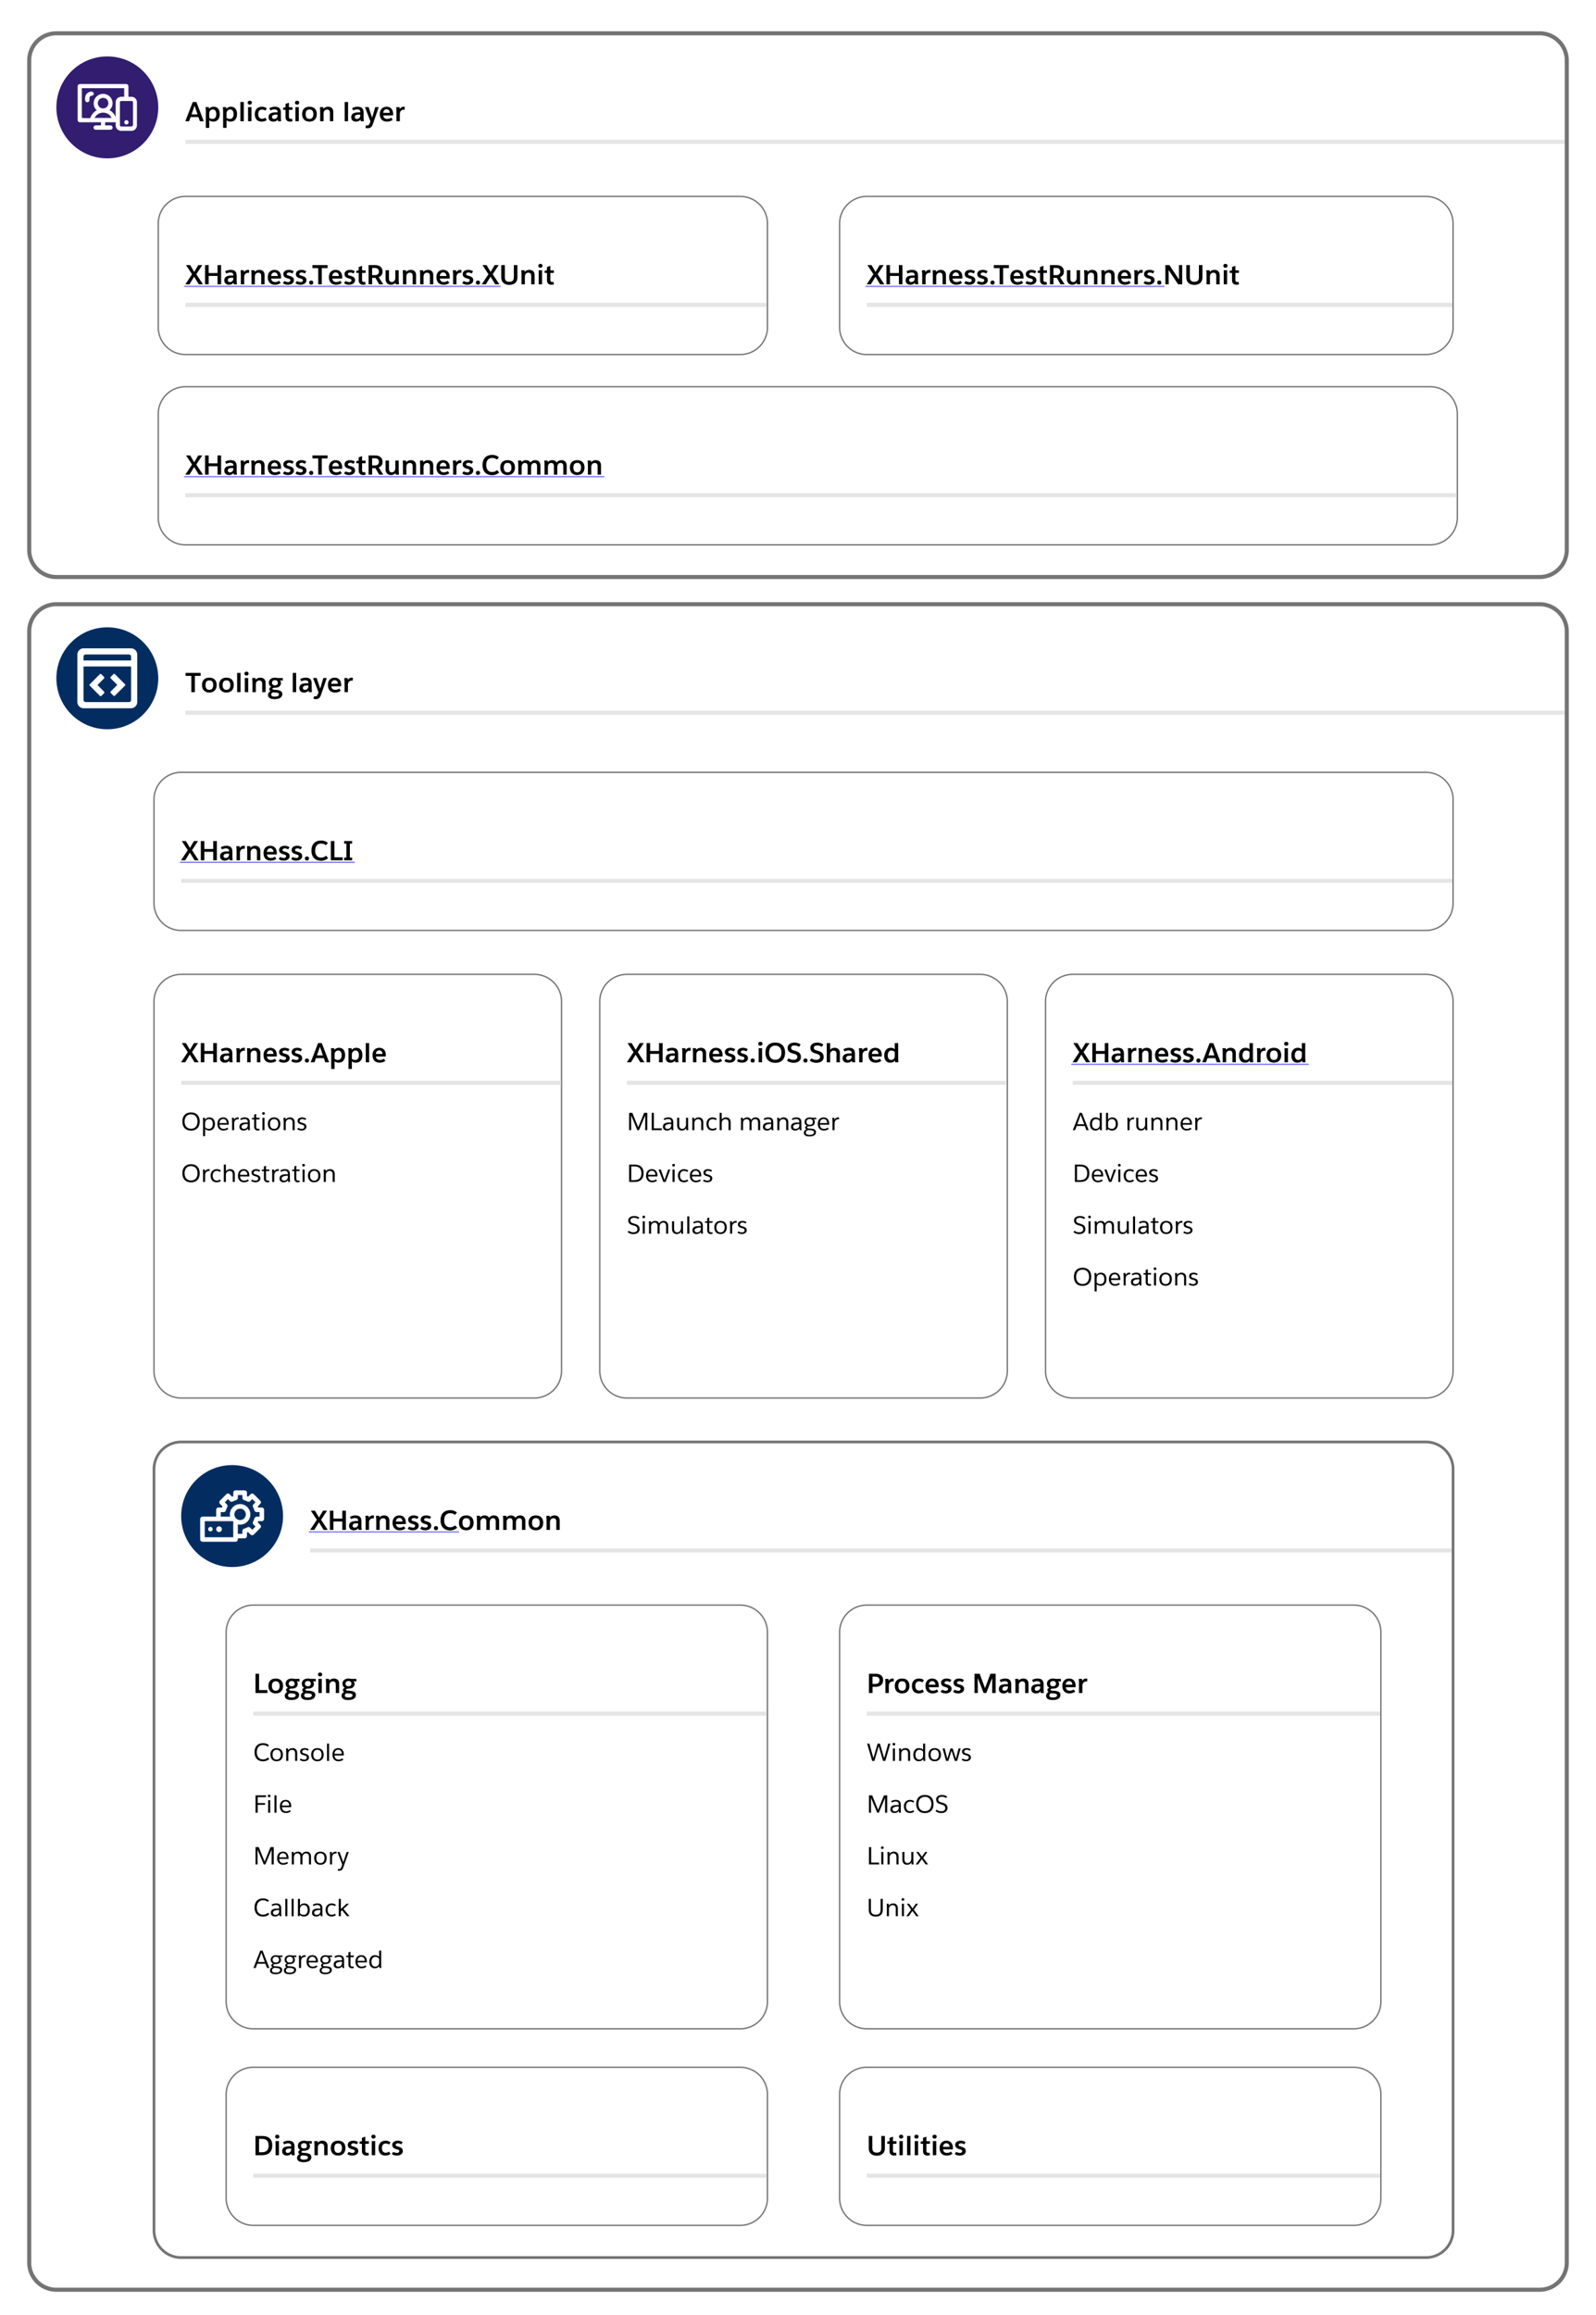 <svg xmlns="http://www.w3.org/2000/svg" xmlns:xlink="http://www.w3.org/1999/xlink" xmlns:lucid="lucid" width="1174.86" height="1703"><g transform="translate(373.361 -2318.5)" lucid:page-tab-id="0_0"><path d="M-500 2000h1500v2000H-500z" fill="#fff"/><g filter="url(#a)"><path d="M-351.86 2780a20 20 0 0 1 20-20H760a20 20 0 0 1 20 20v1200a20 20 0 0 1-20 20H-331.86a20 20 0 0 1-20-20z" stroke="#747474" stroke-width="3" fill="#fff"/><path d="M-236.86 2838.32H778.5v3H-236.86z" fill="#e5e5e5"/><use xlink:href="#b" transform="matrix(1,0,0,1,-236.861,2804.68) translate(0 20.02)"/><use xlink:href="#c" transform="matrix(1,0,0,1,-236.861,2804.68) translate(77.44 20.02)"/></g><g filter="url(#d)"><path d="M-351.86 2360a20 20 0 0 1 20-20H760a20 20 0 0 1 20 20v360a20 20 0 0 1-20 20H-331.86a20 20 0 0 1-20-20z" stroke="#747474" stroke-width="3" fill="#fff"/><path d="M-236.86 2418.32H778.5v3H-236.86z" fill="#e5e5e5"/><use xlink:href="#e" transform="matrix(1,0,0,1,-236.861,2384.68) translate(0 20.02)"/><use xlink:href="#c" transform="matrix(1,0,0,1,-236.861,2384.68) translate(115.66 20.02)"/></g><path d="M-256.86 2817.5c0 20.7-16.8 37.5-37.5 37.5s-37.5-16.8-37.5-37.5 16.8-37.5 37.5-37.5 37.5 16.8 37.5 37.5z" stroke="#000" stroke-opacity="0" fill="#032d60"/><path d="M-276.85 2795.45h-35.02c-2.47 0-4.54 2.07-4.54 4.54v35c0 2.48 2.06 4.55 4.53 4.55h35.02c2.47 0 4.54-2.07 4.54-4.54v-35c0-2.48-2.08-4.55-4.55-4.55zm-33.47 4.54h31.92c.8 0 1.55.65 1.55 1.54v2.86h-35.02v-2.86c0-.9.66-1.55 1.55-1.55zm31.92 35h-31.93c-.8 0-1.54-.65-1.54-1.54v-24.65h35.02v24.66c0 .9-.66 1.55-1.55 1.55z" stroke="#000" stroke-opacity="0" fill="#fff"/><path d="M-296.77 2827.32l-4.85-4.87 4.85-4.86c.3-.3.3-.75 0-1.04l-2.05-2.07c-.3-.3-.74-.3-1.03 0l-5.36 5.38-1.1 1.1-.97.95c-.14.15-.22.38-.22.53 0 .2.1.36.23.5l7.5 7.53c.3.27.73.27 1.02 0l2.06-2.08c.23-.36.23-.8-.07-1.1zM-281.38 2821.85l-.95-.95-1.1-1.1-5.37-5.37c-.3-.3-.74-.3-1.03 0l-2.06 2.06c-.3.28-.3.72 0 1.02l4.86 4.86-4.85 4.85c-.3.3-.3.74 0 1.03l2.07 2.06c.3.3.73.3 1.03 0l7.5-7.5c.14-.15.2-.36.2-.53-.06-.07-.13-.3-.28-.45z" stroke="#000" stroke-opacity="0" fill="#fff"/><path d="M-256.86 2397.5c0 20.7-16.8 37.5-37.5 37.5s-37.5-16.8-37.5-37.5 16.8-37.5 37.5-37.5 37.5 16.8 37.5 37.5z" stroke="#000" stroke-opacity="0" stroke-width="2.34" fill="#321d71"/><path d="M-276.55 2389.7h-2.27v-7.76c0-.82-.7-1.62-1.62-1.62h-34.13c-.83 0-1.62.66-1.62 1.62v24.9c0 .82.67 1.6 1.63 1.6h15.54v2.28h-3.9c-.82 0-1.6.7-1.6 1.62 0 .8.65 1.62 1.6 1.62h10.85c.82 0 1.6-.7 1.6-1.62 0-.8-.65-1.62-1.6-1.62h-3.9v-2.27h7.77v2.27c0 2.17 1.74 4.03 4 4.03h7.65c2.14 0 4-1.76 4-4.03v-17c0-2.28-1.86-4.03-4-4.03zm.92 20.9c0 .54-.4.95-.92.95h-7.64c-.5 0-.9-.4-.9-.97v-16.85c0-.52.4-.93.9-.93H-276.4c.52 0 .96.4.96.92v16.87zm-35.88-5.35h-1.6v-21.86h31.18v6.3h-2.27c-2.13 0-4 1.74-4 4.02v10.84c-.53-1.2-1.23-2.27-2.15-3.2-.65-.7-1.48-1.34-2.4-1.76 1.3-1.34 2.27-3.06 2.27-5.1 0-3.85-3.1-6.95-6.98-6.95-3.9 0-6.94 3.1-6.94 6.96 0 2.04.78 3.9 2.27 5.1-2.27 1.2-4.02 3.38-4.8 5.8h-4.58zm10.15-10.84c0-2.16 1.75-3.9 3.9-3.9 2.17 0 3.88 1.74 3.88 3.9 0 2.14-1.7 3.86-3.9 3.86-2.13 0-3.88-1.72-3.88-3.86zm-2.4 10.85c1.23-2.27 3.5-3.9 6.3-3.9 1.87 0 3.6.66 4.97 2 .52.56.9 1.2 1.35 1.9h-12.62z" stroke="#000" stroke-opacity="0" stroke-width="2.34" fill="#fff"/><path d="M-280.3 2406.88c-.8 0-1.6.66-1.6 1.6 0 .8.66 1.6 1.6 1.6.8 0 1.6-.66 1.6-1.6 0-.26-.13-.53-.26-.8-.27-.54-.8-.8-1.34-.8zM-306.02 2385.88c-2.55 0-4.7 2.13-4.7 4.66v1.6c0 .8.68 1.6 1.62 1.6.8 0 1.6-.66 1.6-1.6v-1.6c0-.8.67-1.6 1.6-1.6.8 0 1.62-.66 1.62-1.6-.27-.8-.94-1.47-1.75-1.47z" stroke="#000" stroke-opacity="0" stroke-width="2.34" fill="#fff"/><g filter="url(#f)"><path d="M-260 2903.68a20 20 0 0 1 20-20h916.28a20 20 0 0 1 20 20V2980a20 20 0 0 1-20 20H-240a20 20 0 0 1-20-20z" stroke="#747474" fill="#fff"/><path d="M-240 2962h935.78v3H-240z" fill="#e5e5e5"/><use xlink:href="#g" transform="matrix(1,0,0,1,-240,2928.36) translate(0 20.02)"/></g><a xlink:href="http://XHarness.CLI" target="_blank" transform="matrix(1,0,0,1,-240,2928.36)"><path class="lucid-link lucid-hotspot lucid-overlay-hotspot" fill-opacity="0" d="M0 .18h126.8v25.64H0z"/></a><g filter="url(#h)"><path d="M-260 3052.3a20 20 0 0 1 20-20H20a20 20 0 0 1 20 20V3324a20 20 0 0 1-20 20h-260a20 20 0 0 1-20-20z" stroke="#747474" fill="#fff"/><path d="M-240 3110.63H39.5v3H-240z" fill="#e5e5e5"/><use xlink:href="#i" transform="matrix(1,0,0,1,-240,3076.99) translate(0 20.02)"/><use xlink:href="#j" transform="matrix(1,0,0,1,-240,3128.63) translate(0 18.318)"/><use xlink:href="#k" transform="matrix(1,0,0,1,-240,3166.706) translate(0 18.318)"/></g><g filter="url(#h)"><path d="M68.14 3052.3a20 20 0 0 1 20-20h260a20 20 0 0 1 20 20V3324a20 20 0 0 1-20 20h-260a20 20 0 0 1-20-20z" stroke="#747474" fill="#fff"/><path d="M88.14 3110.63h279.5v3H88.14z" fill="#e5e5e5"/><use xlink:href="#l" transform="matrix(1,0,0,1,88.139,3076.99) translate(0 20.02)"/><use xlink:href="#m" transform="matrix(1,0,0,1,88.139,3128.63) translate(0 18.318)"/><use xlink:href="#n" transform="matrix(1,0,0,1,88.139,3128.63) translate(82.404 18.318)"/><use xlink:href="#o" transform="matrix(1,0,0,1,88.139,3166.706) translate(0 18.318)"/><g><use xlink:href="#p" transform="matrix(1,0,0,1,88.139,3204.782) translate(0 18.318)"/></g></g><g filter="url(#h)"><path d="M396.28 3052.3a20 20 0 0 1 20-20h260a20 20 0 0 1 20 20V3324a20 20 0 0 1-20 20h-260a20 20 0 0 1-20-20z" stroke="#747474" fill="#fff"/><path d="M416.28 3110.63h279.5v3h-279.5z" fill="#e5e5e5"/><use xlink:href="#q" transform="matrix(1,0,0,1,416.278,3076.99) translate(0 20.02)"/><use xlink:href="#r" transform="matrix(1,0,0,1,416.278,3128.63) translate(0 18.318)"/><use xlink:href="#s" transform="matrix(1,0,0,1,416.278,3128.63) translate(38.79 18.318)"/><use xlink:href="#o" transform="matrix(1,0,0,1,416.278,3166.706) translate(0 18.318)"/><use xlink:href="#p" transform="matrix(1,0,0,1,416.278,3204.782) translate(0 18.318)"/><g><use xlink:href="#j" transform="matrix(1,0,0,1,416.278,3242.858) translate(0 18.318)"/></g></g><a xlink:href="http://XHarness.Android" target="_blank" transform="matrix(1,0,0,1,416.278,3076.99)"><path class="lucid-link lucid-hotspot lucid-overlay-hotspot" fill-opacity="0" d="M0 .18h172.74v25.64H0z"/></a><g filter="url(#t)"><path d="M-260 3396.32a20 20 0 0 1 20-20h916.28a20 20 0 0 1 20 20v560a20 20 0 0 1-20 20H-240a20 20 0 0 1-20-20z" stroke="#747474" stroke-width="2" fill="#fff"/><path d="M-145 3454.64h840.28v3H-145z" fill="#e5e5e5"/><use xlink:href="#u" transform="matrix(1,0,0,1,-145,3421) translate(0 20.02)"/></g><a xlink:href="http://XHarness.Comon" target="_blank" transform="matrix(1,0,0,1,-145,3421)"><path class="lucid-link lucid-hotspot lucid-overlay-hotspot" fill-opacity="0" d="M0 .18h108.58v25.64H0z"/></a><g filter="url(#v)"><path d="M244.7 3856.32a20 20 0 0 1 20-20h358.45a20 20 0 0 1 20 20v76.32a20 20 0 0 1-20 20H264.7a20 20 0 0 1-20-20z" stroke="#747474" fill="#fff"/><path d="M264.7 3914.64h377.95v3H264.7z" fill="#e5e5e5"/><use xlink:href="#w" transform="matrix(1,0,0,1,264.702,3881) translate(0 20.02)"/></g><g filter="url(#v)"><path d="M-206.87 3856.32a20 20 0 0 1 20-20h358.45a20 20 0 0 1 20 20v76.32a20 20 0 0 1-20 20h-358.45a20 20 0 0 1-20-20z" stroke="#747474" fill="#fff"/><path d="M-186.87 3914.64h377.95v3h-377.95z" fill="#e5e5e5"/><use xlink:href="#x" transform="matrix(1,0,0,1,-186.873,3881) translate(0 20.02)"/></g><g filter="url(#y)"><path d="M-206.87 3516.32a20 20 0 0 1 20-20h358.45a20 20 0 0 1 20 20v271.7a20 20 0 0 1-20 20h-358.45a20 20 0 0 1-20-20z" stroke="#747474" fill="#fff"/><path d="M-186.87 3574.64h377.95v3h-377.95z" fill="#e5e5e5"/><use xlink:href="#z" transform="matrix(1,0,0,1,-186.873,3541) translate(0 20.02)"/><use xlink:href="#A" transform="matrix(1,0,0,1,-186.873,3592.64) translate(0 18.318)"/><use xlink:href="#B" transform="matrix(1,0,0,1,-186.873,3630.716) translate(0 18.318)"/><use xlink:href="#C" transform="matrix(1,0,0,1,-186.873,3668.792) translate(0 18.318)"/><use xlink:href="#D" transform="matrix(1,0,0,1,-186.873,3706.868) translate(0 18.318)"/><use xlink:href="#E" transform="matrix(1,0,0,1,-186.873,3744.944) translate(0 18.318)"/></g><g filter="url(#y)"><path d="M244.7 3516.32a20 20 0 0 1 20-20h358.45a20 20 0 0 1 20 20v271.7a20 20 0 0 1-20 20H264.7a20 20 0 0 1-20-20z" stroke="#747474" fill="#fff"/><path d="M264.7 3574.64h377.95v3H264.7z" fill="#e5e5e5"/><use xlink:href="#F" transform="matrix(1,0,0,1,264.702,3541) translate(0 20.02)"/><use xlink:href="#G" transform="matrix(1,0,0,1,264.702,3541) translate(77.7 20.02)"/><use xlink:href="#H" transform="matrix(1,0,0,1,264.702,3592.64) translate(0 18.318)"/><use xlink:href="#I" transform="matrix(1,0,0,1,264.702,3630.716) translate(0 18.318)"/><use xlink:href="#J" transform="matrix(1,0,0,1,264.702,3668.792) translate(0 18.318)"/><g><use xlink:href="#K" transform="matrix(1,0,0,1,264.702,3706.868) translate(0 18.318)"/></g></g><path d="M-165 3433.82c0 20.7-16.8 37.5-37.5 37.5s-37.5-16.8-37.5-37.5 16.8-37.5 37.5-37.5 37.5 16.8 37.5 37.5z" stroke="#000" stroke-opacity="0" stroke-width="0" fill="#032d60"/><path d="M-178.95 3429.2c0-.9-.75-1.65-1.7-1.65h-2.58c-.14-.27-.23-.57-.38-.84l1.83-1.84c.33-.34.52-.76.52-1.2 0-.46-.2-.88-.52-1.18l-4.75-4.76c-.66-.68-1.7-.68-2.35 0l-1.84 1.85c-.3-.1-.57-.27-.85-.38v-2.62c0-.9-.75-1.66-1.7-1.66h-6.72c-.94 0-1.65.76-1.65 1.66v2.6l-.84.4-1.88-1.86c-.66-.68-1.7-.68-2.35 0l-4.74 4.76c-.66.64-.66 1.7 0 2.34l1.83 1.86c-.15.3-.25.56-.34.87h-2.63c-.94 0-1.65.75-1.65 1.66v5.04h-10.06c-.94 0-1.7.75-1.7 1.66v15.16c0 .9.76 1.66 1.7 1.66h24.36c.9 0 1.64-.76 1.64-1.66v-.84h5.03c.94 0 1.7-.75 1.7-1.66v-2.64l.8-.34 1.88 1.85c.66.68 1.7.68 2.35 0l4.75-4.76c.33-.3.52-.72.52-1.18 0-.46-.2-.88-.52-1.22l-1.83-1.85.32-.83h2.64c.47 0 .9-.2 1.17-.5.33-.33.52-.75.52-1.2v-6.73zm-10.3 13.16c-.52-.53-1.36-.64-1.97-.26-.8.4-1.6.75-2.5 1.02-.7.2-1.22.83-1.22 1.62v2.16h-3.34v-6.96c.52.15 1.08.2 1.65.2 4.18 0 7.57-3.37 7.57-7.57 0-4.16-3.4-7.56-7.57-7.56-4.14 0-7.53 3.4-7.53 7.57 0 .6.05 1.17.2 1.7h-6.92v-3.36h2.16c.76 0 1.4-.48 1.6-1.2.24-.87.57-1.7 1.04-2.46.37-.68.23-1.5-.3-2.04l-1.5-1.5 2.36-2.4 1.5 1.52c.52.53 1.37.64 2.03.26.76-.4 1.6-.75 2.5-1.02.7-.18 1.22-.83 1.22-1.62v-2.12h3.34v2.12c0 .76.52 1.43 1.27 1.62.85.27 1.7.6 2.45 1.03.66.36 1.5.25 2.02-.28l1.5-1.5 2.4 2.37-1.5 1.5c-.57.53-.66 1.36-.28 2.04.42.76.75 1.6.98 2.46.24.72.9 1.2 1.65 1.2h2.16v3.37h-2.15c-.75 0-1.4.53-1.65 1.25-.23.9-.52 1.66-1 2.46-.36.68-.27 1.5.3 2.04l1.5 1.5-2.35 2.4-1.55-1.52zm-11.57-9.8c0-2.3 1.88-4.18 4.2-4.18 2.34 0 4.22 1.9 4.22 4.2 0 2.3-1.88 4.2-4.23 4.2-2.3 0-4.2-1.9-4.2-4.2zm-21.82 5.04h20.98v11.8h-20.98v-11.8z" stroke="#000" stroke-opacity="0" stroke-width="0" fill="#fff"/><path d="M-207.53 3443.46c0-.93.75-1.68 1.68-1.68.92 0 1.67.75 1.67 1.68 0-.28-.08-.55-.2-.8-.1-.17-.2-.32-.35-.45-.67-.6-1.72-.57-2.34.1-.28.3-.46.7-.46 1.16zM-216.78 3443.44c0 .93-.75 1.67-1.67 1.67-.93 0-1.68-.73-1.68-1.66 0-.92.75-1.67 1.68-1.67.92 0 1.67.75 1.67 1.67zM-211.94 3441.4h-.17c-1.16 0-2.1.93-2.1 2.08 0 1.16.94 2.1 2.1 2.1.95 0 1.76-.66 2-1.55.05-.17.08-.36.08-.55 0-1.1-.85-2-1.93-2.07z" stroke="#000" stroke-opacity="0" stroke-width="0" fill="#fff"/><g filter="url(#f)"><path d="M-256.86 2620a20 20 0 0 1 20-20h916.28a20 20 0 0 1 20 20v76.32a20 20 0 0 1-20 20h-916.28a20 20 0 0 1-20-20z" stroke="#747474" fill="#fff"/><path d="M-236.86 2678.32h935.78v3h-935.78z" fill="#e5e5e5"/><use xlink:href="#L" transform="matrix(1,0,0,1,-236.861,2644.68) translate(0 20.02)"/></g><a xlink:href="http://XHarness.TestRunners.Common" target="_blank" transform="matrix(1,0,0,1,-236.861,2644.68)"><path class="lucid-link lucid-hotspot lucid-overlay-hotspot" fill-opacity="0" d="M0 .18h307.36v25.64H0z"/></a><g filter="url(#M)"><path d="M-256.86 2480a20 20 0 0 1 20-20h408.44a20 20 0 0 1 20 20v76.32a20 20 0 0 1-20 20h-408.44a20 20 0 0 1-20-20z" stroke="#747474" fill="#fff"/><path d="M-236.86 2538.32h427.94v3h-427.94z" fill="#e5e5e5"/><use xlink:href="#N" transform="matrix(1,0,0,1,-236.861,2504.68) translate(0 20.02)"/></g><a xlink:href="http://XHarness.TestRunners.Common" target="_blank" transform="matrix(1,0,0,1,-236.861,2504.68)"><path class="lucid-link lucid-hotspot lucid-overlay-hotspot" fill-opacity="0" d="M0 .18h231.06v25.64H0z"/></a><g filter="url(#O)"><path d="M244.7 2480a20 20 0 0 1 20-20h411.58a20 20 0 0 1 20 20v76.32a20 20 0 0 1-20 20H264.7a20 20 0 0 1-20-20z" stroke="#747474" fill="#fff"/><path d="M264.7 2538.32h431.08v3H264.7z" fill="#e5e5e5"/><use xlink:href="#P" transform="matrix(1,0,0,1,264.702,2504.68) translate(0 20.02)"/></g><a xlink:href="http://XHarness.TestRunners.Common" target="_blank" transform="matrix(1,0,0,1,264.702,2504.68)"><path class="lucid-link lucid-hotspot lucid-overlay-hotspot" fill-opacity="0" d="M0 .18h218.2v25.64H0z"/></a><defs><path d="M561-598H348V0H217v-598H4v-110h557v110" id="Q"/><path d="M314-534c172 0 271 101 271 272C585-92 485 14 314 14 144 14 44-93 44-262c0-171 98-272 270-272zm0 100c-102 0-140 71-140 172 0 102 39 177 141 177s142-75 142-177-40-172-143-172" id="R"/><path d="M203-708V0H78v-708h125" id="S"/><path d="M203 0H78v-520h125V0zm-62-611c-51 0-77-26-77-71 0-48 26-72 77-72s77 26 77 72c0 45-28 71-77 71" id="T"/><path d="M330-430c-79 0-127 62-127 141V0H78c-4-180 9-350-9-520h120c5 20 4 44 10 60 33-43 94-75 172-74 122 1 190 74 190 190V0H436v-317c-1-69-32-113-106-113" id="U"/><path d="M257 257C121 257 16 215 16 96 16 41 47-4 108-41c-25-16-43-33-43-70 0-44 33-71 72-82-59-31-88-82-88-153 0-157 169-219 323-174h189v99l-105-17c24 21 38 60 38 105-1 116-95 170-219 170-48 0-90 5-96 40 8 33 46 35 96 37 92 3 160 16 204 41s66 62 66 112c0 141-130 190-288 190zm-94-605c1 63 40 98 108 98 72 0 108-31 108-94-1-64-39-99-108-99-61 0-108 37-108 95zm97 512c85-1 161-15 161-84 0-25-17-43-51-54S276 9 192 8c-37 21-55 48-55 81 0 50 41 75 123 75" id="V"/><g id="b"><use transform="matrix(0.02,0,0,0.02,0,0)" xlink:href="#Q"/><use transform="matrix(0.02,0,0,0.02,11.3,0)" xlink:href="#R"/><use transform="matrix(0.02,0,0,0.02,23.9,0)" xlink:href="#R"/><use transform="matrix(0.02,0,0,0.02,36.5,0)" xlink:href="#S"/><use transform="matrix(0.02,0,0,0.02,42.14,0)" xlink:href="#T"/><use transform="matrix(0.02,0,0,0.02,47.78,0)" xlink:href="#U"/><use transform="matrix(0.02,0,0,0.02,60.44,0)" xlink:href="#V"/></g><path d="M206 14C110 14 37-46 38-146c2-168 152-185 331-181 25-144-173-124-258-70l-42-83c50-30 124-54 200-54 156 0 223 66 225 217 2 121-6 199 9 317H388c-5-27-8-47-9-59h-3c-39 49-83 73-170 73zm36-98c87-3 138-59 128-159-104-1-200-4-202 88-1 45 29 73 74 71" id="W"/><path d="M291 104c-34 93-75 150-187 153-33 0-63-5-89-15l24-93C152 186 175 85 200 4L-2-520h136c43 130 83 263 129 390l114-390h129" id="X"/><path d="M295-534c175 0 256 137 237 320H170c10 80 57 129 145 129 69-1 102-19 149-47l54 80c-56 41-119 66-211 66C138 14 46-91 44-260c-2-161 90-274 251-274zm117 226c-3-74-41-132-118-132-79 0-120 59-125 132h243" id="Y"/><path d="M380-422c-108-21-177 50-177 149V0H78c-4-180 9-350-9-520h120c6 28 5 55 10 72 34-65 100-96 186-82" id="Z"/><g id="c"><use transform="matrix(0.02,0,0,0.02,0,0)" xlink:href="#S"/><use transform="matrix(0.02,0,0,0.02,5.64,0)" xlink:href="#W"/><use transform="matrix(0.02,0,0,0.02,16.52,0)" xlink:href="#X"/><use transform="matrix(0.02,0,0,0.02,26.54,0)" xlink:href="#Y"/><use transform="matrix(0.02,0,0,0.02,38.12,0)" xlink:href="#Z"/></g><filter id="a" filterUnits="objectBoundingBox" x="0" y="0" width="1.01" height="1.01"><feOffset result="offOut" in="SourceAlpha" dy="3"/><feGaussianBlur result="blurOut" in="offOut" stdDeviation="2.5"/><feColorMatrix result="colorOut" in="blurOut" values="0 0 0 0 0.019 0 0 0 0 0.019 0 0 0 0 0.019 0 0 0 0.2 0"/><feBlend in="SourceGraphic" in2="colorOut"/></filter><path d="M479-153H191L134 0H-3l272-708h135L675 0H533zM226-253h219L336-574" id="aa"/><path d="M367-534c156 0 224 117 224 273 0 157-81 275-237 275-60 0-110-17-151-50v280H78v-645c0-25-3-65-9-119h120c6 27 5 51 10 62 40-51 96-76 168-76zM324-85c97 0 138-75 138-176 0-99-35-171-124-173-77-2-135 64-135 141v166c37 24 66 41 121 42" id="ab"/><path d="M44-261c0-170 96-273 266-273 65 0 123 19 174 56l-47 87c-40-26-82-39-126-39-98-1-141 69-141 169 0 97 44 171 139 170 41 0 84-13 129-40l45 89C436-9 374 14 299 14 127 14 44-98 44-261" id="ac"/><path d="M266 14c-103 1-166-60-165-163v-271H15v-80l85-15v-123l126-44v167h129v95H226v259c-6 69 55 85 113 68l18 92c-25 10-56 15-91 15" id="ad"/><g id="e"><use transform="matrix(0.02,0,0,0.02,0,0)" xlink:href="#aa"/><use transform="matrix(0.02,0,0,0.02,13.46,0)" xlink:href="#ab"/><use transform="matrix(0.02,0,0,0.02,26.18,0)" xlink:href="#ab"/><use transform="matrix(0.02,0,0,0.02,38.9,0)" xlink:href="#S"/><use transform="matrix(0.02,0,0,0.02,44.54,0)" xlink:href="#T"/><use transform="matrix(0.02,0,0,0.02,50.18,0)" xlink:href="#ac"/><use transform="matrix(0.02,0,0,0.02,60.4,0)" xlink:href="#W"/><use transform="matrix(0.02,0,0,0.02,71.68,0)" xlink:href="#ad"/><use transform="matrix(0.02,0,0,0.02,79.38,0)" xlink:href="#T"/><use transform="matrix(0.02,0,0,0.02,85.02,0)" xlink:href="#R"/><use transform="matrix(0.02,0,0,0.02,97.62,0)" xlink:href="#U"/></g><filter id="d" filterUnits="objectBoundingBox" x="0" y="-.01" width="1.01" height="1.03"><feOffset result="offOut" in="SourceAlpha" dy="3"/><feGaussianBlur result="blurOut" in="offOut" stdDeviation="2.5"/><feColorMatrix result="colorOut" in="blurOut" values="0 0 0 0 0.019 0 0 0 0 0.019 0 0 0 0 0.019 0 0 0 0.2 0"/><feBlend in="SourceGraphic" in2="colorOut"/></filter><path d="M646 0H493L320-282 149 0H-4l247-373L23-708h151l149 251 149-251h148L400-373" id="ae"/><path d="M670 0H538v-311H211V0H80v-708h131v292h327v-292h132V0" id="af"/><path d="M39-378c0-175 271-194 382-101l-50 79c-41-25-82-38-123-38-83 0-118 83-42 107 98 31 223 49 223 175C429 33 141 56 23-45l54-78c39 24 75 33 132 40 84 10 127-92 48-118-99-33-218-48-218-177" id="ag"/><path d="M217-65c0 48-24 75-75 75S66-15 66-65s25-75 76-75 75 27 75 75" id="ah"/><path d="M44-355c0-231 126-370 357-373 102-1 196 37 249 90l-74 84c-41-35-99-61-170-61-157-2-225 105-226 260 0 151 70 260 223 258 77-1 135-32 177-71l79 86C603-26 509 20 399 19 169 16 44-126 44-355" id="ai"/><path d="M211-109h306V0H80v-708h131v599" id="aj"/><path d="M259-99h83V0H48v-99h83v-513H48v-96h294v96h-83v513" id="ak"/><g id="g"><use transform="matrix(0.02,0,0,0.02,0,0)" xlink:href="#ae"/><use transform="matrix(0.02,0,0,0.02,12.86,0)" xlink:href="#af"/><use transform="matrix(0.02,0,0,0.02,27.84,0)" xlink:href="#W"/><use transform="matrix(0.02,0,0,0.02,39.22,0)" xlink:href="#Z"/><use transform="matrix(0.02,0,0,0.02,47.06,0)" xlink:href="#U"/><use transform="matrix(0.02,0,0,0.02,59.72,0)" xlink:href="#Y"/><use transform="matrix(0.02,0,0,0.02,71.3,0)" xlink:href="#ag"/><use transform="matrix(0.02,0,0,0.02,80.52,0)" xlink:href="#ag"/><use transform="matrix(0.02,0,0,0.02,89.74,0)" xlink:href="#ah"/><use transform="matrix(0.02,0,0,0.02,95.02,0)" xlink:href="#ai"/><use transform="matrix(0.02,0,0,0.02,108.58,0)" xlink:href="#aj"/><use transform="matrix(0.02,0,0,0.02,119,0)" xlink:href="#ak"/><path fill="#8080ff" d="M-1 1h128.8v1H-1z"/></g><filter id="f" filterUnits="objectBoundingBox" x="-.01" y="-.02" width="1.01" height="1.09"><feOffset result="offOut" in="SourceAlpha" dy="3"/><feGaussianBlur result="blurOut" in="offOut" stdDeviation="2.5"/><feColorMatrix result="colorOut" in="blurOut" values="0 0 0 0 0.019 0 0 0 0 0.019 0 0 0 0 0.019 0 0 0 0.2 0"/><feBlend in="SourceGraphic" in2="colorOut"/></filter><g id="i"><use transform="matrix(0.02,0,0,0.02,0,0)" xlink:href="#ae"/><use transform="matrix(0.02,0,0,0.02,12.86,0)" xlink:href="#af"/><use transform="matrix(0.02,0,0,0.02,27.84,0)" xlink:href="#W"/><use transform="matrix(0.02,0,0,0.02,39.22,0)" xlink:href="#Z"/><use transform="matrix(0.02,0,0,0.02,47.06,0)" xlink:href="#U"/><use transform="matrix(0.02,0,0,0.02,59.72,0)" xlink:href="#Y"/><use transform="matrix(0.02,0,0,0.02,71.3,0)" xlink:href="#ag"/><use transform="matrix(0.02,0,0,0.02,80.52,0)" xlink:href="#ag"/><use transform="matrix(0.02,0,0,0.02,89.74,0)" xlink:href="#ah"/><use transform="matrix(0.02,0,0,0.02,95.42,0)" xlink:href="#aa"/><use transform="matrix(0.02,0,0,0.02,108.88,0)" xlink:href="#ab"/><use transform="matrix(0.02,0,0,0.02,121.6,0)" xlink:href="#ab"/><use transform="matrix(0.02,0,0,0.02,134.32,0)" xlink:href="#S"/><use transform="matrix(0.02,0,0,0.02,139.96,0)" xlink:href="#Y"/></g><path d="M404 17C175 17 49-126 49-354s126-371 355-371 355 143 355 371S633 17 404 17zm1-77c173 0 264-121 264-294s-91-294-264-294c-174 0-265 121-265 294S231-60 405-60" id="al"/><path d="M349-523c153 3 224 114 224 268 0 156-81 269-235 269-65 0-120-21-167-63v293H86v-639c0-37-2-75-7-114h81c5 21 3 52 9 78 33-55 92-94 180-92zM320-54c111 1 165-88 165-201 0-111-49-200-153-200-99 0-161 67-161 165v169c42 40 76 65 149 67" id="am"/><path d="M288-523c162-3 241 129 226 299H136c6 100 61 171 167 170 70-1 110-20 156-50l38 55c-54 38-112 62-199 63C141 16 48-99 50-257c3-159 80-263 238-266zm145 233c-2-96-49-168-146-168-96 0-149 75-152 168h298" id="an"/><path d="M353-447c-118-18-182 64-182 174V0H86c-3-170 7-349-7-509h81c5 22 3 54 9 81 32-70 98-104 189-92" id="ao"/><path d="M206 14C109 15 40-41 42-139c1-169 156-177 340-175 7-97-33-143-126-142-54 0-105 14-153 43l-30-57c57-35 120-53 188-53 141 0 204 63 206 202 1 110-5 220 7 321h-78c-5-29-7-52-7-69h-3c-38 54-89 83-180 83zm22-67c89-2 148-53 154-135v-66s-251-9-252 110c0 59 38 91 98 91" id="ap"/><path d="M328 1C218 40 105-8 105-130v-314H15v-55l89-10v-125l86-30v155h135v65H190v307c-6 76 60 95 125 75" id="aq"/><path d="M172 0H87v-509h85V0zm-42-631c-37 0-55-19-56-52 0-36 19-54 56-54s55 18 55 54c-1 33-19 52-55 52" id="ar"/><path d="M305-523c165 3 256 102 256 267 0 164-91 270-256 270C141 14 52-92 50-256c-2-160 95-269 255-267zm0 68c-116 0-167 83-167 199S190-54 305-54c116 0 169-86 169-202 0-117-53-199-169-199" id="as"/><path d="M323-452c-91 0-152 70-152 160V0H86c-3-170 7-349-7-509h81c5 17 3 46 9 72 33-51 94-86 177-86 122 0 189 80 189 194V0h-85v-312c-1-82-40-140-127-140" id="at"/><path d="M41-381c-4-162 252-177 353-88l-38 53c-39-27-82-41-128-41-98 0-143 107-54 139 97 35 229 46 229 174C403 35 133 53 25-45l39-53c42 28 78 41 142 45 80 4 134-58 99-129-26-31-59-35-113-51-89-25-148-50-151-148" id="au"/><g id="j"><use transform="matrix(0.018,0,0,0.018,0,0)" xlink:href="#al"/><use transform="matrix(0.018,0,0,0.018,14.562,0)" xlink:href="#am"/><use transform="matrix(0.018,0,0,0.018,25.758,0)" xlink:href="#an"/><use transform="matrix(0.018,0,0,0.018,35.928,0)" xlink:href="#ao"/><use transform="matrix(0.018,0,0,0.018,42.12,0)" xlink:href="#ap"/><use transform="matrix(0.018,0,0,0.018,51.84,0)" xlink:href="#aq"/><use transform="matrix(0.018,0,0,0.018,58.266,0)" xlink:href="#ar"/><use transform="matrix(0.018,0,0,0.018,62.91,0)" xlink:href="#as"/><use transform="matrix(0.018,0,0,0.018,73.908,0)" xlink:href="#at"/><use transform="matrix(0.018,0,0,0.018,84.96,0)" xlink:href="#au"/></g><path d="M50-255c-6-191 150-312 344-253 29 10 54 23 77 40l-34 59c-39-29-84-43-135-43-113-1-166 83-166 197 0 112 54 199 165 197 46 0 92-14 137-43l31 60C418-4 360 14 295 14 131 13 55-96 50-255" id="av"/><path d="M324-452c-91 0-152 70-152 160V0H87v-708h85c1 89-3 184 2 270 34-50 90-85 174-85 123 0 188 80 188 194V0h-85v-312c-1-82-40-140-127-140" id="aw"/><g id="k"><use transform="matrix(0.018,0,0,0.018,0,0)" xlink:href="#al"/><use transform="matrix(0.018,0,0,0.018,14.562,0)" xlink:href="#ao"/><use transform="matrix(0.018,0,0,0.018,20.772,0)" xlink:href="#av"/><use transform="matrix(0.018,0,0,0.018,29.826,0)" xlink:href="#aw"/><use transform="matrix(0.018,0,0,0.018,40.896,0)" xlink:href="#an"/><use transform="matrix(0.018,0,0,0.018,51.066,0)" xlink:href="#au"/><use transform="matrix(0.018,0,0,0.018,59.022,0)" xlink:href="#aq"/><use transform="matrix(0.018,0,0,0.018,65.448,0)" xlink:href="#ao"/><use transform="matrix(0.018,0,0,0.018,71.64,0)" xlink:href="#ap"/><use transform="matrix(0.018,0,0,0.018,81.36,0)" xlink:href="#aq"/><use transform="matrix(0.018,0,0,0.018,87.786,0)" xlink:href="#ar"/><use transform="matrix(0.018,0,0,0.018,92.43,0)" xlink:href="#as"/><use transform="matrix(0.018,0,0,0.018,103.428,0)" xlink:href="#at"/></g><filter id="h" filterUnits="objectBoundingBox" x="-.02" y="-.01" width="1.03" height="1.03"><feOffset result="offOut" in="SourceAlpha" dy="3"/><feGaussianBlur result="blurOut" in="offOut" stdDeviation="2.5"/><feColorMatrix result="colorOut" in="blurOut" values="0 0 0 0 0.019 0 0 0 0 0.019 0 0 0 0 0.019 0 0 0 0.2 0"/><feBlend in="SourceGraphic" in2="colorOut"/></filter><path d="M406 19C174 19 44-123 44-354s130-373 362-373 363 142 363 373S638 19 406 19zm0-113c155 0 229-105 229-260s-74-260-229-260c-154 0-228 106-228 260S252-94 406-94" id="ax"/><path d="M540-200C550 52 170 69 26-64l63-83c71 67 317 99 317-48 0-96-79-102-162-127-111-33-193-77-195-204-4-228 334-244 479-129l-59 85c-50-30-95-49-167-50-67 0-123 23-123 86 0 82 64 84 147 110 123 38 208 79 214 224" id="ay"/><path d="M330-430c-78 0-127 63-127 141V0H78v-708h125c1 81-3 167 2 245 38-47 94-71 167-71 121 0 189 79 189 190V0H436v-317c-1-69-32-113-106-113" id="az"/><path d="M44-257c2-159 83-277 241-277 59 0 108 17 147 52v-226h125c4 237-9 482 8 708H449c-6-26-5-51-10-65-38 51-88 79-175 79C113 16 42-104 44-257zM298-85c79 1 134-62 134-142v-152c-34-36-77-54-128-54-90 1-130 79-130 176S212-88 298-85" id="aA"/><g id="l"><use transform="matrix(0.02,0,0,0.02,0,0)" xlink:href="#ae"/><use transform="matrix(0.02,0,0,0.02,12.86,0)" xlink:href="#af"/><use transform="matrix(0.02,0,0,0.02,27.84,0)" xlink:href="#W"/><use transform="matrix(0.02,0,0,0.02,39.22,0)" xlink:href="#Z"/><use transform="matrix(0.02,0,0,0.02,47.06,0)" xlink:href="#U"/><use transform="matrix(0.02,0,0,0.02,59.72,0)" xlink:href="#Y"/><use transform="matrix(0.02,0,0,0.02,71.3,0)" xlink:href="#ag"/><use transform="matrix(0.02,0,0,0.02,80.52,0)" xlink:href="#ag"/><use transform="matrix(0.02,0,0,0.02,89.74,0)" xlink:href="#ah"/><use transform="matrix(0.02,0,0,0.02,95.42,0)" xlink:href="#T"/><use transform="matrix(0.02,0,0,0.02,101.06,0)" xlink:href="#ax"/><use transform="matrix(0.02,0,0,0.02,117.3,0)" xlink:href="#ay"/><use transform="matrix(0.02,0,0,0.02,128.58,0)" xlink:href="#ah"/><use transform="matrix(0.02,0,0,0.02,134.04,0)" xlink:href="#ay"/><use transform="matrix(0.02,0,0,0.02,145.54,0)" xlink:href="#az"/><use transform="matrix(0.02,0,0,0.02,158,0)" xlink:href="#W"/><use transform="matrix(0.02,0,0,0.02,169.38,0)" xlink:href="#Z"/><use transform="matrix(0.02,0,0,0.02,176.94,0)" xlink:href="#Y"/><use transform="matrix(0.02,0,0,0.02,188.52,0)" xlink:href="#aA"/></g><path d="M834 0h-87c-1-201 4-407 0-605L493 0h-67c-85-201-167-406-255-605l2 605H90v-708h131c81 196 158 395 241 589l240-589h132V0" id="aB"/><path d="M179-75h324V0H90v-708h89v633" id="aC"/><path d="M270 14C144 14 79-74 79-197v-312h86v300c0 89 37 155 125 155 95 0 154-86 154-183v-272h85c3 170-7 349 7 509h-81c-5-20-3-53-9-81-37 63-95 95-176 95" id="aD"/><g id="m"><use transform="matrix(0.018,0,0,0.018,0,0)" xlink:href="#aB"/><use transform="matrix(0.018,0,0,0.018,16.614,0)" xlink:href="#aC"/><use transform="matrix(0.018,0,0,0.018,25.722,0)" xlink:href="#ap"/><use transform="matrix(0.018,0,0,0.018,35.514,0)" xlink:href="#aD"/><use transform="matrix(0.018,0,0,0.018,46.584,0)" xlink:href="#at"/><use transform="matrix(0.018,0,0,0.018,57.636,0)" xlink:href="#av"/><use transform="matrix(0.018,0,0,0.018,66.69,0)" xlink:href="#aw"/></g><path d="M315-453c-88 0-144 74-144 161V0H86c-3-170 7-349-7-509h81c5 17 3 46 9 72 30-48 90-86 168-86 89 0 140 43 168 103 32-60 90-104 179-103 122 1 187 78 187 197V0h-85v-314c-1-78-37-142-120-139-97 3-146 77-146 174V0h-85v-316c-1-77-39-137-120-137" id="aE"/><path d="M247 257c-129 0-227-40-227-153C20 28 64-4 125-36c-33-15-49-37-49-67 0-43 35-68 74-79-60-24-100-74-100-157 0-151 154-213 302-170h177v68l-113-12c32 23 55 66 54 122 0 115-87 172-209 172-52 0-107 9-107 49 0 27 32 41 97 42 94 1 163 14 205 38s63 59 63 107c0 132-124 180-272 180zM129-341c1 79 47 121 131 121 87 0 131-39 131-118-1-77-49-121-131-121-76 0-132 44-131 118zm121 534c101 0 185-23 185-109 0-54-41-66-99-78-36-7-85-10-148-10-49 23-85 46-85 104 0 62 49 93 147 93" id="aF"/><g id="n"><use transform="matrix(0.018,0,0,0.018,0,0)" xlink:href="#aE"/><use transform="matrix(0.018,0,0,0.018,16.92,0)" xlink:href="#ap"/><use transform="matrix(0.018,0,0,0.018,26.748,0)" xlink:href="#at"/><use transform="matrix(0.018,0,0,0.018,37.62,0)" xlink:href="#ap"/><use transform="matrix(0.018,0,0,0.018,47.448,0)" xlink:href="#aF"/><use transform="matrix(0.018,0,0,0.018,57.204,0)" xlink:href="#an"/><use transform="matrix(0.018,0,0,0.018,67.374,0)" xlink:href="#ao"/></g><path d="M316-708c234 0 367 116 367 353C683-126 546 1 318 0H90v-708h226zm-7 634c186-1 284-92 283-281 0-187-94-280-282-280H178v561h131" id="aG"/><path d="M293 0h-95L4-509h91L246-85h3l146-424h88" id="aH"/><g id="o"><use transform="matrix(0.018,0,0,0.018,0,0)" xlink:href="#aG"/><use transform="matrix(0.018,0,0,0.018,13.176,0)" xlink:href="#an"/><use transform="matrix(0.018,0,0,0.018,23.22,0)" xlink:href="#aH"/><use transform="matrix(0.018,0,0,0.018,32.004,0)" xlink:href="#ar"/><use transform="matrix(0.018,0,0,0.018,36.648,0)" xlink:href="#av"/><use transform="matrix(0.018,0,0,0.018,45.414,0)" xlink:href="#an"/><use transform="matrix(0.018,0,0,0.018,55.584,0)" xlink:href="#au"/></g><path d="M519-192C526 49 168 67 30-66l45-56c53 42 105 63 193 64 90 1 164-42 161-131-3-108-85-124-177-151-113-33-191-67-197-195-9-210 320-235 451-122l-40 58c-51-32-98-52-175-53-81-1-152 34-149 111 4 95 69 103 160 131 125 38 213 72 217 218" id="aI"/><path d="M172-708V0H87v-708h85" id="aJ"/><g id="p"><use transform="matrix(0.018,0,0,0.018,0,0)" xlink:href="#aI"/><use transform="matrix(0.018,0,0,0.018,10.062,0)" xlink:href="#ar"/><use transform="matrix(0.018,0,0,0.018,14.706,0)" xlink:href="#aE"/><use transform="matrix(0.018,0,0,0.018,31.77,0)" xlink:href="#aD"/><use transform="matrix(0.018,0,0,0.018,42.84,0)" xlink:href="#aJ"/><use transform="matrix(0.018,0,0,0.018,47.484,0)" xlink:href="#ap"/><use transform="matrix(0.018,0,0,0.018,57.204,0)" xlink:href="#aq"/><use transform="matrix(0.018,0,0,0.018,63.396,0)" xlink:href="#as"/><use transform="matrix(0.018,0,0,0.018,74.394,0)" xlink:href="#ao"/><use transform="matrix(0.018,0,0,0.018,80.946,0)" xlink:href="#au"/></g><g id="q"><use transform="matrix(0.02,0,0,0.02,0,0)" xlink:href="#ae"/><use transform="matrix(0.02,0,0,0.02,12.86,0)" xlink:href="#af"/><use transform="matrix(0.02,0,0,0.02,27.84,0)" xlink:href="#W"/><use transform="matrix(0.02,0,0,0.02,39.22,0)" xlink:href="#Z"/><use transform="matrix(0.02,0,0,0.02,47.06,0)" xlink:href="#U"/><use transform="matrix(0.02,0,0,0.02,59.72,0)" xlink:href="#Y"/><use transform="matrix(0.02,0,0,0.02,71.3,0)" xlink:href="#ag"/><use transform="matrix(0.02,0,0,0.02,80.52,0)" xlink:href="#ag"/><use transform="matrix(0.02,0,0,0.02,89.74,0)" xlink:href="#ah"/><use transform="matrix(0.02,0,0,0.02,95.42,0)" xlink:href="#aa"/><use transform="matrix(0.02,0,0,0.02,108.88,0)" xlink:href="#U"/><use transform="matrix(0.02,0,0,0.02,121.54,0)" xlink:href="#aA"/><use transform="matrix(0.02,0,0,0.02,134.24,0)" xlink:href="#Z"/><use transform="matrix(0.02,0,0,0.02,141.8,0)" xlink:href="#R"/><use transform="matrix(0.02,0,0,0.02,154.4,0)" xlink:href="#T"/><use transform="matrix(0.02,0,0,0.02,160.04,0)" xlink:href="#aA"/><path fill="#8080ff" d="M-1 1h174.74v1H-1z"/></g><path d="M495-172H163L97 0H4l280-708h93L655 0h-96zm-307-69h282L329-624" id="aK"/><path d="M50-253c3-155 81-270 235-270 68 0 123 22 166 66v-251h85v595c0 37 2 74 7 113h-79c-6-29-4-58-9-76-38 60-99 90-182 90C125 14 47-103 50-253zM292-54c94 1 159-71 159-165v-160c-36-45-79-74-154-75-104-1-159 92-159 201 0 111 50 197 154 199" id="aL"/><path d="M348-523c153 3 225 113 225 268 0 159-84 269-242 269-64 0-119-22-166-67l-8 53H87v-708h85v272h3c32-52 90-88 173-87zM321-54c109 1 165-89 165-201 0-111-49-200-153-200-99 0-161 67-161 165v169c40 39 78 65 149 67" id="aM"/><g id="r"><use transform="matrix(0.018,0,0,0.018,0,0)" xlink:href="#aK"/><use transform="matrix(0.018,0,0,0.018,11.772,0)" xlink:href="#aL"/><use transform="matrix(0.018,0,0,0.018,22.95,0)" xlink:href="#aM"/></g><g id="s"><use transform="matrix(0.018,0,0,0.018,0,0)" xlink:href="#ao"/><use transform="matrix(0.018,0,0,0.018,6.552,0)" xlink:href="#aD"/><use transform="matrix(0.018,0,0,0.018,17.622,0)" xlink:href="#at"/><use transform="matrix(0.018,0,0,0.018,28.674,0)" xlink:href="#at"/><use transform="matrix(0.018,0,0,0.018,39.726,0)" xlink:href="#an"/><use transform="matrix(0.018,0,0,0.018,49.896,0)" xlink:href="#ao"/></g><path d="M323-431c-76 0-120 65-120 142V0H78c-4-180 9-350-9-520h120c5 21 4 44 10 59 33-42 89-73 163-73 79 0 131 31 166 86 39-57 97-86 173-86 125 1 193 81 193 202V0H769v-314c-1-70-28-117-100-117-78 0-121 72-120 149V0H423v-324c-1-62-33-107-100-107" id="aN"/><g id="u"><use transform="matrix(0.02,0,0,0.02,0,0)" xlink:href="#ae"/><use transform="matrix(0.02,0,0,0.02,12.86,0)" xlink:href="#af"/><use transform="matrix(0.02,0,0,0.02,27.84,0)" xlink:href="#W"/><use transform="matrix(0.02,0,0,0.02,39.22,0)" xlink:href="#Z"/><use transform="matrix(0.02,0,0,0.02,47.06,0)" xlink:href="#U"/><use transform="matrix(0.02,0,0,0.02,59.72,0)" xlink:href="#Y"/><use transform="matrix(0.02,0,0,0.02,71.3,0)" xlink:href="#ag"/><use transform="matrix(0.02,0,0,0.02,80.52,0)" xlink:href="#ag"/><use transform="matrix(0.02,0,0,0.02,89.74,0)" xlink:href="#ah"/><use transform="matrix(0.02,0,0,0.02,95.02,0)" xlink:href="#ai"/><path fill="#8080ff" d="M-1 1h110.58v1H-1z"/><use transform="matrix(0.02,0,0,0.02,108.58,0)" xlink:href="#R"/><use transform="matrix(0.02,0,0,0.02,121.18,0)" xlink:href="#aN"/><use transform="matrix(0.02,0,0,0.02,140.5,0)" xlink:href="#aN"/><use transform="matrix(0.02,0,0,0.02,159.82,0)" xlink:href="#R"/><use transform="matrix(0.02,0,0,0.02,172.42,0)" xlink:href="#U"/></g><filter id="t" filterUnits="objectBoundingBox" x="-.01" y="0" width="1.01" height="1.02"><feOffset result="offOut" in="SourceAlpha" dy="3"/><feGaussianBlur result="blurOut" in="offOut" stdDeviation="2.5"/><feColorMatrix result="colorOut" in="blurOut" values="0 0 0 0 0.019 0 0 0 0 0.019 0 0 0 0 0.019 0 0 0 0.2 0"/><feBlend in="SourceGraphic" in2="colorOut"/></filter><path d="M369 19C188 19 71-79 72-256v-452h131v442c1 116 47 172 166 172s166-56 166-172v-442h131v452C667-79 550 19 369 19" id="aO"/><g id="w"><use transform="matrix(0.02,0,0,0.02,0,0)" xlink:href="#aO"/><use transform="matrix(0.02,0,0,0.02,14.76,0)" xlink:href="#ad"/><use transform="matrix(0.02,0,0,0.02,22.46,0)" xlink:href="#T"/><use transform="matrix(0.02,0,0,0.02,28.1,0)" xlink:href="#S"/><use transform="matrix(0.02,0,0,0.02,33.74,0)" xlink:href="#T"/><use transform="matrix(0.02,0,0,0.02,39.38,0)" xlink:href="#ad"/><use transform="matrix(0.02,0,0,0.02,47.08,0)" xlink:href="#T"/><use transform="matrix(0.02,0,0,0.02,52.72,0)" xlink:href="#Y"/><use transform="matrix(0.02,0,0,0.02,64.3,0)" xlink:href="#ag"/></g><filter id="v" filterUnits="objectBoundingBox" x="-.01" y="-.02" width="1.03" height="1.09"><feOffset result="offOut" in="SourceAlpha" dy="3"/><feGaussianBlur result="blurOut" in="offOut" stdDeviation="2.5"/><feColorMatrix result="colorOut" in="blurOut" values="0 0 0 0 0.019 0 0 0 0 0.019 0 0 0 0 0.019 0 0 0 0.2 0"/><feBlend in="SourceGraphic" in2="colorOut"/></filter><path d="M321-708c238 0 378 113 376 353C695-123 558 0 326 0H80v-708h241zm241 353c0-168-80-245-246-246H210v493h103c166-1 249-79 249-247" id="aP"/><g id="x"><use transform="matrix(0.02,0,0,0.02,0,0)" xlink:href="#aP"/><use transform="matrix(0.02,0,0,0.02,14.8,0)" xlink:href="#T"/><use transform="matrix(0.02,0,0,0.02,20.44,0)" xlink:href="#W"/><use transform="matrix(0.02,0,0,0.02,31.82,0)" xlink:href="#V"/><use transform="matrix(0.02,0,0,0.02,43.44,0)" xlink:href="#U"/><use transform="matrix(0.02,0,0,0.02,56.1,0)" xlink:href="#R"/><use transform="matrix(0.02,0,0,0.02,68.7,0)" xlink:href="#ag"/><use transform="matrix(0.02,0,0,0.02,77.92,0)" xlink:href="#ad"/><use transform="matrix(0.02,0,0,0.02,85.62,0)" xlink:href="#T"/><use transform="matrix(0.02,0,0,0.02,91.26,0)" xlink:href="#ac"/><use transform="matrix(0.02,0,0,0.02,101.48,0)" xlink:href="#ag"/></g><g id="z"><use transform="matrix(0.02,0,0,0.02,0,0)" xlink:href="#aj"/><use transform="matrix(0.02,0,0,0.02,10.2,0)" xlink:href="#R"/><use transform="matrix(0.02,0,0,0.02,22.8,0)" xlink:href="#V"/><use transform="matrix(0.02,0,0,0.02,34.7,0)" xlink:href="#V"/><use transform="matrix(0.02,0,0,0.02,46.32,0)" xlink:href="#T"/><use transform="matrix(0.02,0,0,0.02,51.96,0)" xlink:href="#U"/><use transform="matrix(0.02,0,0,0.02,64.62,0)" xlink:href="#V"/></g><path d="M49-355c0-228 122-371 351-371 102 0 185 35 240 87l-52 57c-44-40-106-67-185-68-174-3-262 122-262 295-1 171 88 297 260 294 84 0 152-36 197-80l54 59C596-25 507 18 398 17 170 15 49-128 49-355" id="aQ"/><g id="A"><use transform="matrix(0.018,0,0,0.018,0,0)" xlink:href="#aQ"/><use transform="matrix(0.018,0,0,0.018,11.664,0)" xlink:href="#as"/><use transform="matrix(0.018,0,0,0.018,22.662,0)" xlink:href="#at"/><use transform="matrix(0.018,0,0,0.018,33.714,0)" xlink:href="#au"/><use transform="matrix(0.018,0,0,0.018,41.67,0)" xlink:href="#as"/><use transform="matrix(0.018,0,0,0.018,52.668,0)" xlink:href="#aJ"/><use transform="matrix(0.018,0,0,0.018,57.312,0)" xlink:href="#an"/></g><path d="M520-635H179v242h302v72H179V0H90v-708h430v73" id="aR"/><g id="B"><use transform="matrix(0.018,0,0,0.018,0,0)" xlink:href="#aR"/><use transform="matrix(0.018,0,0,0.018,9.324,0)" xlink:href="#ar"/><use transform="matrix(0.018,0,0,0.018,13.968,0)" xlink:href="#aJ"/><use transform="matrix(0.018,0,0,0.018,18.612,0)" xlink:href="#an"/></g><path d="M245 124c-31 80-63 130-160 133-26 0-50-4-71-12l17-63C159 220 168 89 202 3L4-509h92c50 139 97 282 150 419l136-419h87" id="aS"/><g id="C"><use transform="matrix(0.018,0,0,0.018,0,0)" xlink:href="#aB"/><use transform="matrix(0.018,0,0,0.018,16.614,0)" xlink:href="#an"/><use transform="matrix(0.018,0,0,0.018,26.784,0)" xlink:href="#aE"/><use transform="matrix(0.018,0,0,0.018,43.884,0)" xlink:href="#as"/><use transform="matrix(0.018,0,0,0.018,54.882,0)" xlink:href="#ao"/><use transform="matrix(0.018,0,0,0.018,61.794,0)" xlink:href="#aS"/></g><path d="M221-244l-49 46V0H87v-708h85v414l231-215h102L280-299 527 0H421" id="aT"/><g id="D"><use transform="matrix(0.018,0,0,0.018,0,0)" xlink:href="#aQ"/><use transform="matrix(0.018,0,0,0.018,12.132,0)" xlink:href="#ap"/><use transform="matrix(0.018,0,0,0.018,21.96,0)" xlink:href="#aJ"/><use transform="matrix(0.018,0,0,0.018,26.604,0)" xlink:href="#aJ"/><use transform="matrix(0.018,0,0,0.018,31.248,0)" xlink:href="#aM"/><use transform="matrix(0.018,0,0,0.018,42.444,0)" xlink:href="#ap"/><use transform="matrix(0.018,0,0,0.018,52.272,0)" xlink:href="#av"/><use transform="matrix(0.018,0,0,0.018,61.326,0)" xlink:href="#aT"/></g><g id="E"><use transform="matrix(0.018,0,0,0.018,0,0)" xlink:href="#aK"/><use transform="matrix(0.018,0,0,0.018,11.88,0)" xlink:href="#aF"/><use transform="matrix(0.018,0,0,0.018,22.122,0)" xlink:href="#aF"/><use transform="matrix(0.018,0,0,0.018,32.058,0)" xlink:href="#ao"/><use transform="matrix(0.018,0,0,0.018,38.268,0)" xlink:href="#an"/><use transform="matrix(0.018,0,0,0.018,48.438,0)" xlink:href="#aF"/><use transform="matrix(0.018,0,0,0.018,58.374,0)" xlink:href="#ap"/><use transform="matrix(0.018,0,0,0.018,68.094,0)" xlink:href="#aq"/><use transform="matrix(0.018,0,0,0.018,74.286,0)" xlink:href="#an"/><use transform="matrix(0.018,0,0,0.018,84.456,0)" xlink:href="#aL"/></g><filter id="y" filterUnits="objectBoundingBox" x="-.01" y="-.01" width="1.03" height="1.03"><feOffset result="offOut" in="SourceAlpha" dy="3"/><feGaussianBlur result="blurOut" in="offOut" stdDeviation="2.5"/><feColorMatrix result="colorOut" in="blurOut" values="0 0 0 0 0.019 0 0 0 0 0.019 0 0 0 0 0.019 0 0 0 0.2 0"/><feBlend in="SourceGraphic" in2="colorOut"/></filter><path d="M335-708c157 0 270 77 267 237-3 159-110 238-267 242H211V0H80v-708h255zm134 238c0-136-122-140-259-133v268h113c83 0 146-47 146-135" id="aU"/><g id="F"><use transform="matrix(0.02,0,0,0.02,0,0)" xlink:href="#aU"/><use transform="matrix(0.02,0,0,0.02,12.16,0)" xlink:href="#Z"/><use transform="matrix(0.02,0,0,0.02,19.72,0)" xlink:href="#R"/><use transform="matrix(0.02,0,0,0.02,32.32,0)" xlink:href="#ac"/><use transform="matrix(0.02,0,0,0.02,42.3,0)" xlink:href="#Y"/><use transform="matrix(0.02,0,0,0.02,53.88,0)" xlink:href="#ag"/><use transform="matrix(0.02,0,0,0.02,63.1,0)" xlink:href="#ag"/></g><path d="M858 0H730c0-185 5-375 1-557L513 0h-98c-73-185-142-374-217-557l4 557H80v-708h192c65 176 127 355 195 528l198-528h193V0" id="aV"/><g id="G"><use transform="matrix(0.02,0,0,0.02,0,0)" xlink:href="#aV"/><use transform="matrix(0.02,0,0,0.02,18.76,0)" xlink:href="#W"/><use transform="matrix(0.02,0,0,0.02,30.14,0)" xlink:href="#U"/><use transform="matrix(0.02,0,0,0.02,42.58,0)" xlink:href="#W"/><use transform="matrix(0.02,0,0,0.02,53.96,0)" xlink:href="#V"/><use transform="matrix(0.02,0,0,0.02,65.36,0)" xlink:href="#Y"/><use transform="matrix(0.02,0,0,0.02,76.94,0)" xlink:href="#Z"/></g><path d="M758 0h-93L489-596h-3L313 0h-93L14-708h92c56 197 108 398 166 593l170-593h95c59 197 113 398 174 593l167-593h87" id="aW"/><path d="M613 0h-95c-45-139-86-282-134-418L254 0h-94L17-509h89c36 138 67 281 106 417l129-417h92c44 139 85 281 132 417l105-417h86" id="aX"/><g id="H"><use transform="matrix(0.018,0,0,0.018,0,0)" xlink:href="#aW"/><use transform="matrix(0.018,0,0,0.018,17.64,0)" xlink:href="#ar"/><use transform="matrix(0.018,0,0,0.018,22.284,0)" xlink:href="#at"/><use transform="matrix(0.018,0,0,0.018,33.336,0)" xlink:href="#aL"/><use transform="matrix(0.018,0,0,0.018,44.514,0)" xlink:href="#as"/><use transform="matrix(0.018,0,0,0.018,55.476,0)" xlink:href="#aX"/><use transform="matrix(0.018,0,0,0.018,69.408,0)" xlink:href="#au"/></g><g id="I"><use transform="matrix(0.018,0,0,0.018,0,0)" xlink:href="#aB"/><use transform="matrix(0.018,0,0,0.018,16.614,0)" xlink:href="#ap"/><use transform="matrix(0.018,0,0,0.018,26.442,0)" xlink:href="#av"/><use transform="matrix(0.018,0,0,0.018,35.496,0)" xlink:href="#al"/><use transform="matrix(0.018,0,0,0.018,50.058,0)" xlink:href="#aI"/></g><path d="M517 0H415L259-214 109 0H9l198-267L31-509h97l135 193 134-193h92L315-267" id="aY"/><g id="J"><use transform="matrix(0.018,0,0,0.018,0,0)" xlink:href="#aC"/><use transform="matrix(0.018,0,0,0.018,9.108,0)" xlink:href="#ar"/><use transform="matrix(0.018,0,0,0.018,13.752,0)" xlink:href="#at"/><use transform="matrix(0.018,0,0,0.018,24.768,0)" xlink:href="#aD"/><use transform="matrix(0.018,0,0,0.018,35.838,0)" xlink:href="#aY"/></g><path d="M367 17C186 17 81-77 81-254v-454h88v447c1 134 61 201 198 201s198-67 198-201v-447h89v454C654-77 548 17 367 17" id="aZ"/><g id="K"><use transform="matrix(0.018,0,0,0.018,0,0)" xlink:href="#aZ"/><use transform="matrix(0.018,0,0,0.018,13.23,0)" xlink:href="#at"/><use transform="matrix(0.018,0,0,0.018,24.282,0)" xlink:href="#ar"/><use transform="matrix(0.018,0,0,0.018,28.926,0)" xlink:href="#aY"/></g><path d="M328-708c153-1 267 84 267 237 0 100-48 168-143 205L621 0H471L331-240H211V0H80v-708h248zm132 237c0-87-59-132-141-132H210v263h111c82 0 139-45 139-131" id="ba"/><path d="M269 14C141 14 72-75 72-200v-320h126v301c0 78 28 134 105 134 81 0 128-71 128-153v-282h125c4 175-9 357 9 520H445c-6-24-5-47-10-61-37 50-92 75-166 75" id="bb"/><g id="L"><use transform="matrix(0.02,0,0,0.02,0,0)" xlink:href="#ae"/><use transform="matrix(0.02,0,0,0.02,12.86,0)" xlink:href="#af"/><use transform="matrix(0.02,0,0,0.02,27.84,0)" xlink:href="#W"/><use transform="matrix(0.02,0,0,0.02,39.22,0)" xlink:href="#Z"/><use transform="matrix(0.02,0,0,0.02,47.06,0)" xlink:href="#U"/><use transform="matrix(0.02,0,0,0.02,59.72,0)" xlink:href="#Y"/><use transform="matrix(0.02,0,0,0.02,71.3,0)" xlink:href="#ag"/><use transform="matrix(0.02,0,0,0.02,80.52,0)" xlink:href="#ag"/><use transform="matrix(0.02,0,0,0.02,89.74,0)" xlink:href="#ah"/><use transform="matrix(0.02,0,0,0.02,93.42,0)" xlink:href="#Q"/><use transform="matrix(0.02,0,0,0.02,104.72,0)" xlink:href="#Y"/><use transform="matrix(0.02,0,0,0.02,116.3,0)" xlink:href="#ag"/><use transform="matrix(0.02,0,0,0.02,125.52,0)" xlink:href="#ad"/><use transform="matrix(0.02,0,0,0.02,133.22,0)" xlink:href="#ba"/><use transform="matrix(0.02,0,0,0.02,145.88,0)" xlink:href="#bb"/><use transform="matrix(0.02,0,0,0.02,158.56,0)" xlink:href="#U"/><use transform="matrix(0.02,0,0,0.02,171.22,0)" xlink:href="#U"/><use transform="matrix(0.02,0,0,0.02,183.88,0)" xlink:href="#Y"/><use transform="matrix(0.02,0,0,0.02,195.46,0)" xlink:href="#Z"/><use transform="matrix(0.02,0,0,0.02,203.3,0)" xlink:href="#ag"/><use transform="matrix(0.02,0,0,0.02,212.52,0)" xlink:href="#ah"/><use transform="matrix(0.02,0,0,0.02,217.8,0)" xlink:href="#ai"/><use transform="matrix(0.02,0,0,0.02,230.86,0)" xlink:href="#R"/><use transform="matrix(0.02,0,0,0.02,243.46,0)" xlink:href="#aN"/><use transform="matrix(0.02,0,0,0.02,262.78,0)" xlink:href="#aN"/><use transform="matrix(0.02,0,0,0.02,282.1,0)" xlink:href="#R"/><use transform="matrix(0.02,0,0,0.02,294.7,0)" xlink:href="#U"/><path fill="#8080ff" d="M-1 1h309.36v1H-1z"/></g><g id="N"><use transform="matrix(0.02,0,0,0.02,0,0)" xlink:href="#ae"/><use transform="matrix(0.02,0,0,0.02,12.86,0)" xlink:href="#af"/><use transform="matrix(0.02,0,0,0.02,27.84,0)" xlink:href="#W"/><use transform="matrix(0.02,0,0,0.02,39.22,0)" xlink:href="#Z"/><use transform="matrix(0.02,0,0,0.02,47.06,0)" xlink:href="#U"/><use transform="matrix(0.02,0,0,0.02,59.72,0)" xlink:href="#Y"/><use transform="matrix(0.02,0,0,0.02,71.3,0)" xlink:href="#ag"/><use transform="matrix(0.02,0,0,0.02,80.52,0)" xlink:href="#ag"/><use transform="matrix(0.02,0,0,0.02,89.74,0)" xlink:href="#ah"/><use transform="matrix(0.02,0,0,0.02,93.42,0)" xlink:href="#Q"/><use transform="matrix(0.02,0,0,0.02,104.72,0)" xlink:href="#Y"/><use transform="matrix(0.02,0,0,0.02,116.3,0)" xlink:href="#ag"/><use transform="matrix(0.02,0,0,0.02,125.52,0)" xlink:href="#ad"/><use transform="matrix(0.02,0,0,0.02,133.22,0)" xlink:href="#ba"/><use transform="matrix(0.02,0,0,0.02,145.88,0)" xlink:href="#bb"/><use transform="matrix(0.02,0,0,0.02,158.56,0)" xlink:href="#U"/><use transform="matrix(0.02,0,0,0.02,171.22,0)" xlink:href="#U"/><use transform="matrix(0.02,0,0,0.02,183.88,0)" xlink:href="#Y"/><use transform="matrix(0.02,0,0,0.02,195.46,0)" xlink:href="#Z"/><use transform="matrix(0.02,0,0,0.02,203.3,0)" xlink:href="#ag"/><use transform="matrix(0.02,0,0,0.02,212.52,0)" xlink:href="#ah"/><use transform="matrix(0.02,0,0,0.02,218.2,0)" xlink:href="#ae"/><path fill="#8080ff" d="M-1 1h233.06v1H-1z"/><use transform="matrix(0.02,0,0,0.02,231.06,0)" xlink:href="#aO"/><use transform="matrix(0.02,0,0,0.02,245.82,0)" xlink:href="#U"/><use transform="matrix(0.02,0,0,0.02,258.48,0)" xlink:href="#T"/><use transform="matrix(0.02,0,0,0.02,264.12,0)" xlink:href="#ad"/></g><filter id="M" filterUnits="objectBoundingBox" x="-.01" y="-.02" width="1.02" height="1.09"><feOffset result="offOut" in="SourceAlpha" dy="3"/><feGaussianBlur result="blurOut" in="offOut" stdDeviation="2.5"/><feColorMatrix result="colorOut" in="blurOut" values="0 0 0 0 0.019 0 0 0 0 0.019 0 0 0 0 0.019 0 0 0 0.2 0"/><feBlend in="SourceGraphic" in2="colorOut"/></filter><path d="M80-708h149c118 176 232 354 352 528l-3-528h121V0H550C432-176 318-355 198-529l4 529H80v-708" id="bc"/><g id="P"><use transform="matrix(0.02,0,0,0.02,0,0)" xlink:href="#ae"/><use transform="matrix(0.02,0,0,0.02,12.86,0)" xlink:href="#af"/><use transform="matrix(0.02,0,0,0.02,27.84,0)" xlink:href="#W"/><use transform="matrix(0.02,0,0,0.02,39.22,0)" xlink:href="#Z"/><use transform="matrix(0.02,0,0,0.02,47.06,0)" xlink:href="#U"/><use transform="matrix(0.02,0,0,0.02,59.72,0)" xlink:href="#Y"/><use transform="matrix(0.02,0,0,0.02,71.3,0)" xlink:href="#ag"/><use transform="matrix(0.02,0,0,0.02,80.52,0)" xlink:href="#ag"/><use transform="matrix(0.02,0,0,0.02,89.74,0)" xlink:href="#ah"/><use transform="matrix(0.02,0,0,0.02,93.42,0)" xlink:href="#Q"/><use transform="matrix(0.02,0,0,0.02,104.72,0)" xlink:href="#Y"/><use transform="matrix(0.02,0,0,0.02,116.3,0)" xlink:href="#ag"/><use transform="matrix(0.02,0,0,0.02,125.52,0)" xlink:href="#ad"/><use transform="matrix(0.02,0,0,0.02,133.22,0)" xlink:href="#ba"/><use transform="matrix(0.02,0,0,0.02,145.88,0)" xlink:href="#bb"/><use transform="matrix(0.02,0,0,0.02,158.56,0)" xlink:href="#U"/><use transform="matrix(0.02,0,0,0.02,171.22,0)" xlink:href="#U"/><use transform="matrix(0.02,0,0,0.02,183.88,0)" xlink:href="#Y"/><use transform="matrix(0.02,0,0,0.02,195.46,0)" xlink:href="#Z"/><use transform="matrix(0.02,0,0,0.02,203.3,0)" xlink:href="#ag"/><use transform="matrix(0.02,0,0,0.02,212.52,0)" xlink:href="#ah"/><path fill="#8080ff" d="M-1 1h220.2v1H-1z"/><use transform="matrix(0.02,0,0,0.02,218.2,0)" xlink:href="#bc"/><use transform="matrix(0.02,0,0,0.02,233.78,0)" xlink:href="#aO"/><use transform="matrix(0.02,0,0,0.02,248.54,0)" xlink:href="#U"/><use transform="matrix(0.02,0,0,0.02,261.2,0)" xlink:href="#T"/><use transform="matrix(0.02,0,0,0.02,266.84,0)" xlink:href="#ad"/></g><filter id="O" filterUnits="objectBoundingBox" x="-.01" y="-.02" width="1.02" height="1.09"><feOffset result="offOut" in="SourceAlpha" dy="3"/><feGaussianBlur result="blurOut" in="offOut" stdDeviation="2.5"/><feColorMatrix result="colorOut" in="blurOut" values="0 0 0 0 0.019 0 0 0 0 0.019 0 0 0 0 0.019 0 0 0 0.2 0"/><feBlend in="SourceGraphic" in2="colorOut"/></filter></defs></g></svg>